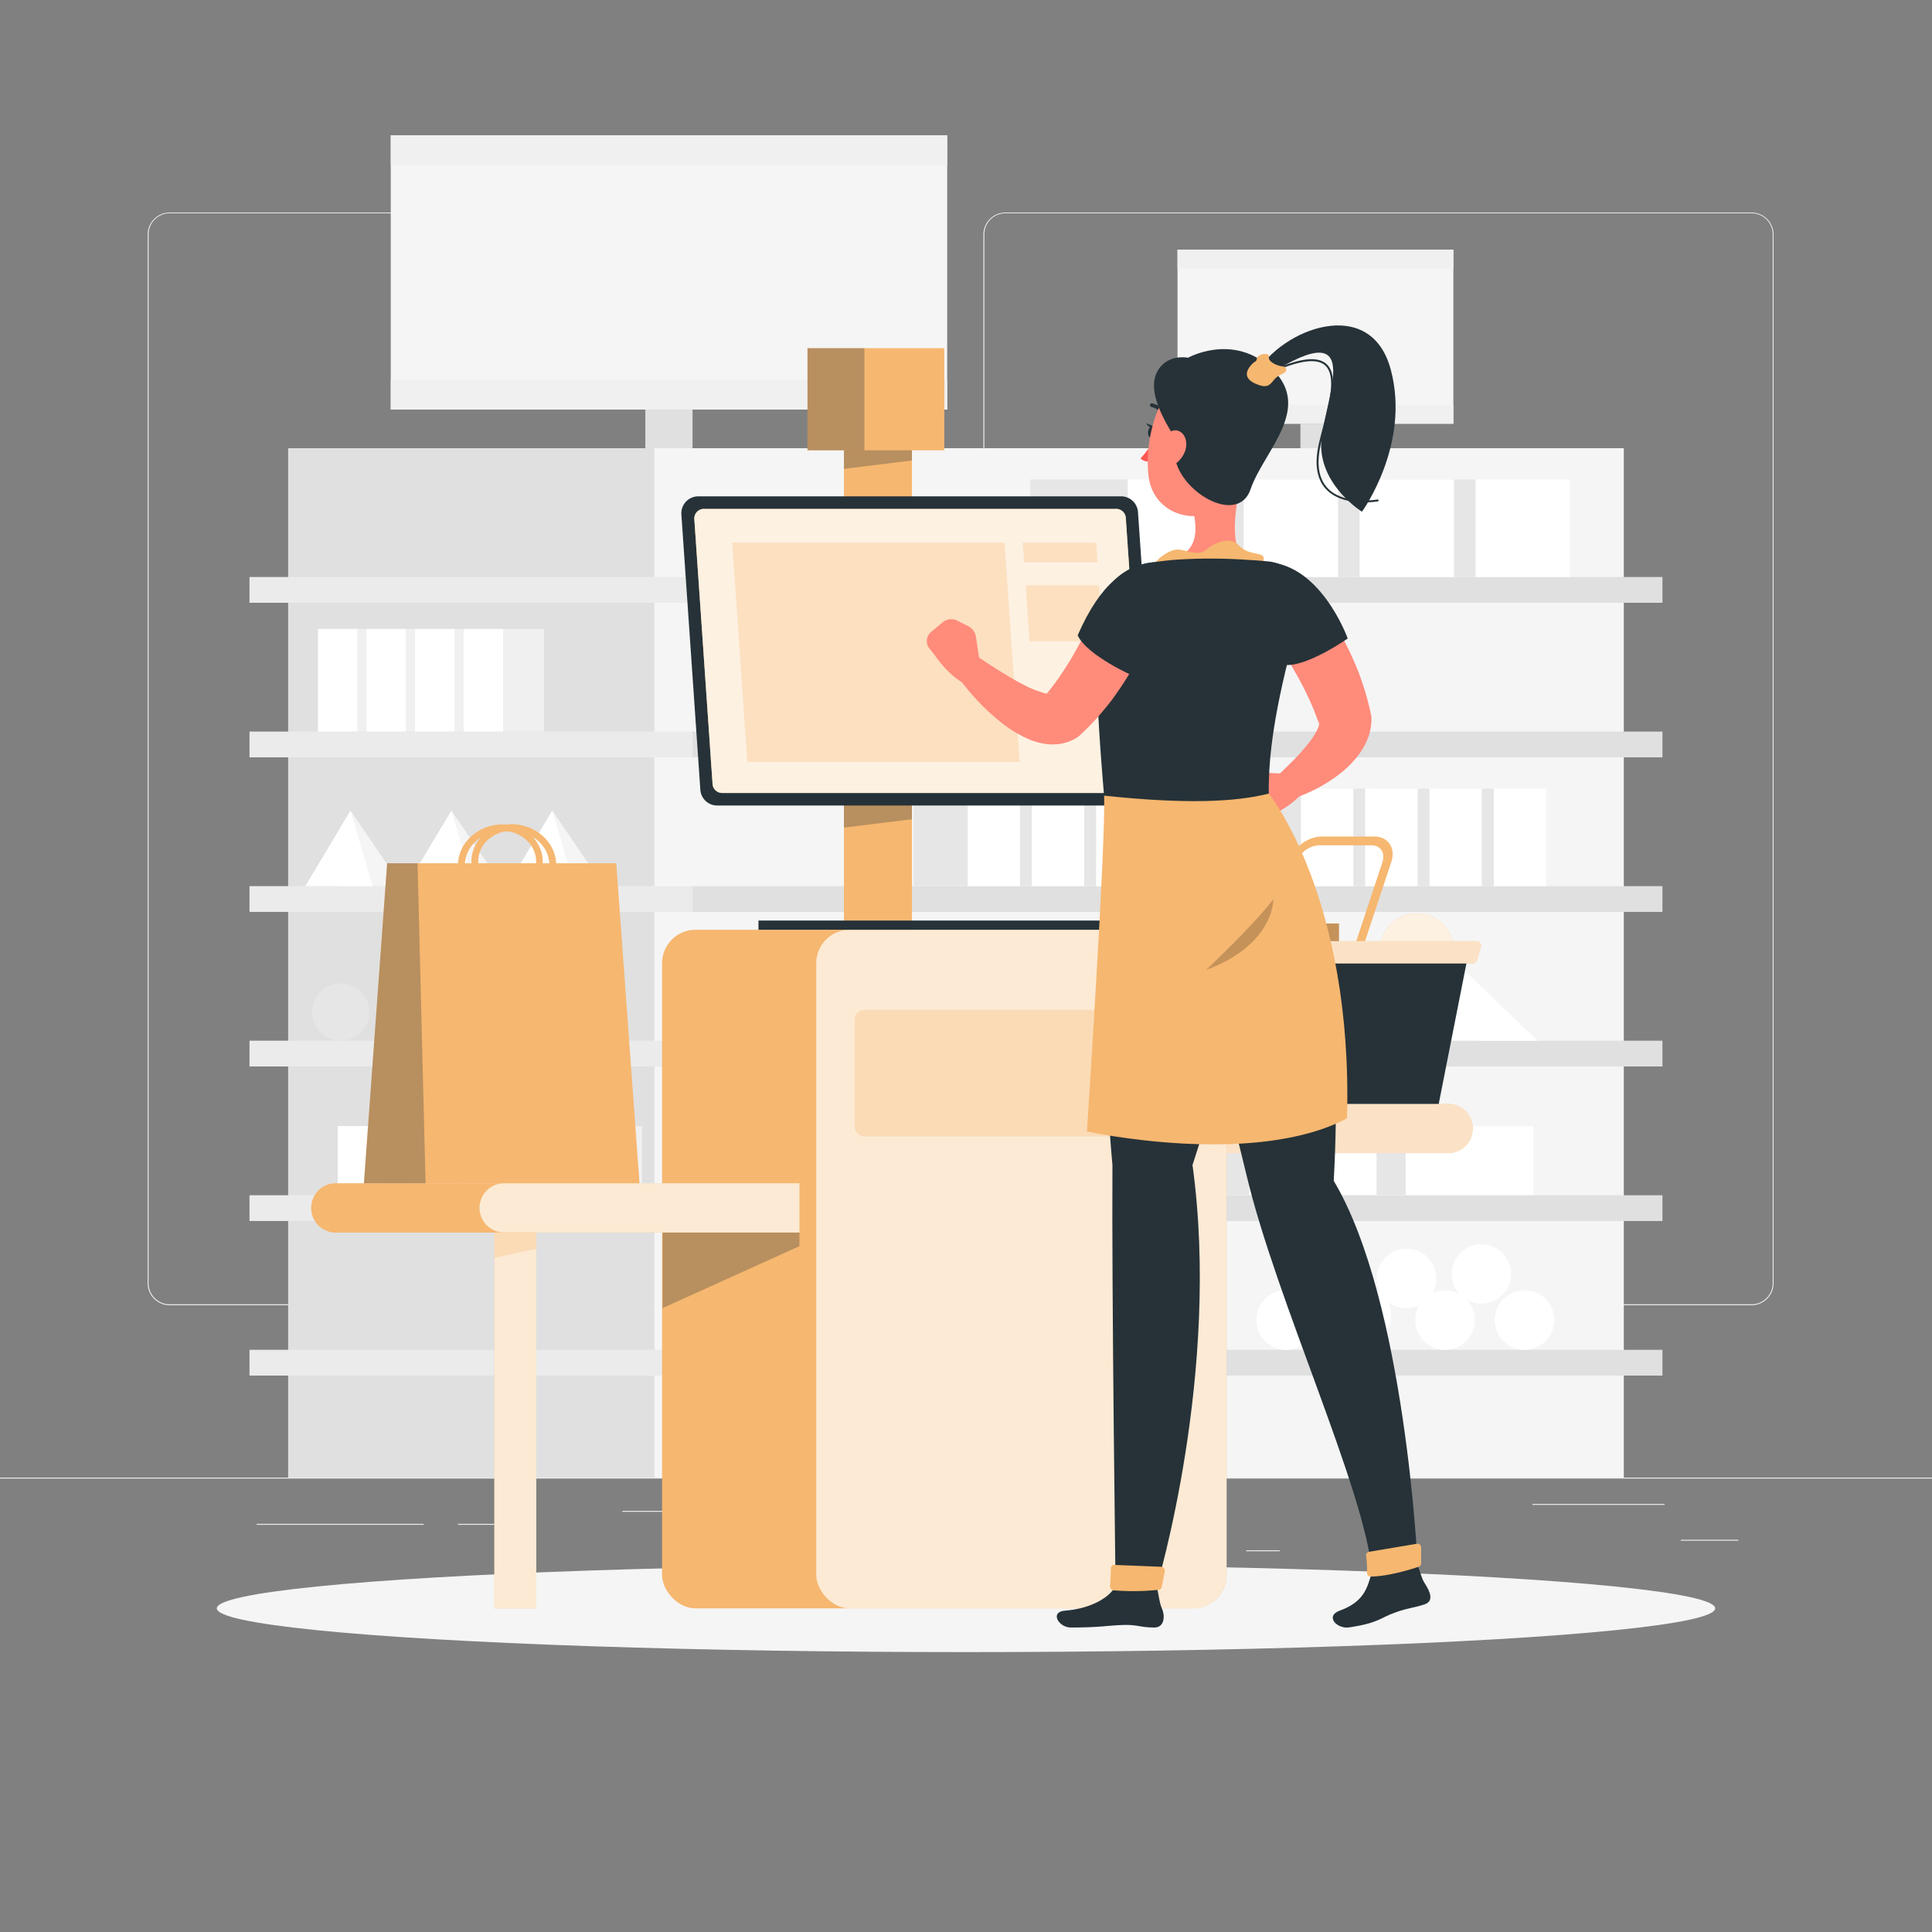 <svg xmlns="http://www.w3.org/2000/svg" viewBox="0 0 500 500"><rect x="0" y="0" width="500" height="500" fill="#808080" stroke="none"/><g id="freepik--background-complete--inject-9"><rect y="382.4" width="500" height="0.25" style="fill:#ebebeb"/><rect x="435" y="398.49" width="14.9" height="0.25" style="fill:#ebebeb"/><rect x="322.53" y="401.21" width="8.69" height="0.25" style="fill:#ebebeb"/><rect x="396.59" y="389.21" width="34.19" height="0.25" style="fill:#ebebeb"/><rect x="66.44" y="394.37" width="43.19" height="0.25" style="fill:#ebebeb"/><rect x="118.53" y="394.37" width="15.58" height="0.25" style="fill:#ebebeb"/><rect x="161.08" y="391.01" width="93.68" height="0.25" style="fill:#ebebeb"/><path d="M237,337.8H43.91a5.71,5.71,0,0,1-5.7-5.71V60.66A5.71,5.71,0,0,1,43.91,55H237a5.71,5.71,0,0,1,5.71,5.71V332.09A5.71,5.71,0,0,1,237,337.8ZM43.91,55.2a5.46,5.46,0,0,0-5.45,5.46V332.09a5.46,5.46,0,0,0,5.45,5.46H237a5.47,5.47,0,0,0,5.46-5.46V60.66A5.47,5.47,0,0,0,237,55.2Z" style="fill:#ebebeb"/><path d="M453.31,337.8H260.21a5.72,5.72,0,0,1-5.71-5.71V60.66A5.72,5.72,0,0,1,260.21,55h193.1A5.71,5.71,0,0,1,459,60.66V332.09A5.71,5.71,0,0,1,453.31,337.8ZM260.21,55.2a5.47,5.47,0,0,0-5.46,5.46V332.09a5.47,5.47,0,0,0,5.46,5.46h193.1a5.47,5.47,0,0,0,5.46-5.46V60.66a5.47,5.47,0,0,0-5.46-5.46Z" style="fill:#ebebeb"/><rect x="74.57" y="116" width="94.67" height="266.4" style="fill:#e0e0e0"/><rect x="169.24" y="116" width="251.01" height="266.4" transform="translate(589.48 498.4) rotate(180)" style="fill:#f5f5f5"/><rect x="64.57" y="149.33" width="114.67" height="6.67" style="fill:#ebebeb"/><rect x="179.24" y="149.33" width="251.01" height="6.67" transform="translate(609.48 305.33) rotate(180)" style="fill:#e0e0e0"/><rect x="64.57" y="189.33" width="114.67" height="6.67" style="fill:#ebebeb"/><rect x="179.24" y="189.33" width="251.01" height="6.67" transform="translate(609.48 385.33) rotate(180)" style="fill:#e0e0e0"/><rect x="64.57" y="229.33" width="114.67" height="6.67" style="fill:#ebebeb"/><rect x="179.24" y="229.33" width="251.01" height="6.67" transform="translate(609.48 465.33) rotate(180)" style="fill:#e0e0e0"/><rect x="64.57" y="269.33" width="114.67" height="6.67" style="fill:#ebebeb"/><rect x="179.24" y="269.33" width="251.01" height="6.67" transform="translate(609.48 545.33) rotate(180)" style="fill:#e0e0e0"/><rect x="64.57" y="309.33" width="114.67" height="6.67" style="fill:#ebebeb"/><rect x="179.24" y="309.33" width="251.01" height="6.67" transform="translate(609.48 625.33) rotate(180)" style="fill:#e0e0e0"/><rect x="64.57" y="349.33" width="114.67" height="6.67" style="fill:#ebebeb"/><rect x="179.24" y="349.33" width="251.01" height="6.67" transform="translate(609.48 705.33) rotate(180)" style="fill:#e0e0e0"/><rect x="101.13" y="35" width="144" height="71" style="fill:#f5f5f5"/><rect x="167.01" y="106" width="12.22" height="10" style="fill:#e0e0e0"/><rect x="101.13" y="98.28" width="144" height="7.72" style="fill:#f0f0f0"/><rect x="101.13" y="35" width="144" height="7.72" style="fill:#f0f0f0"/><rect x="304.74" y="64.6" width="71.39" height="45.06" style="fill:#f5f5f5"/><rect x="336.55" y="109.65" width="7.76" height="6.35" style="fill:#e0e0e0"/><rect x="304.74" y="104.76" width="71.39" height="4.9" style="fill:#f0f0f0"/><rect x="304.74" y="64.6" width="71.39" height="4.9" style="fill:#f0f0f0"/><rect x="356.63" y="124.08" width="25.25" height="25.25" style="fill:#e6e6e6"/><rect x="381.88" y="124.08" width="24.42" height="25.25" transform="translate(788.17 273.42) rotate(180)" style="fill:#fff"/><rect x="326.63" y="124.08" width="25.25" height="25.25" style="fill:#e6e6e6"/><rect x="351.88" y="124.08" width="24.42" height="25.25" transform="translate(728.17 273.42) rotate(180)" style="fill:#fff"/><rect x="296.63" y="124.08" width="25.25" height="25.25" style="fill:#e6e6e6"/><rect x="321.88" y="124.08" width="24.42" height="25.25" transform="translate(668.17 273.42) rotate(180)" style="fill:#fff"/><rect x="266.63" y="124.08" width="25.25" height="25.25" style="fill:#e6e6e6"/><rect x="291.88" y="124.08" width="24.42" height="25.25" transform="translate(608.17 273.42) rotate(180)" style="fill:#fff"/><rect x="92.52" y="162.77" width="10.58" height="26.56" transform="translate(195.61 352.11) rotate(180)" style="fill:#f0f0f0"/><rect x="82.29" y="162.77" width="10.23" height="26.56" style="fill:#fff"/><rect x="105.08" y="162.77" width="10.58" height="26.56" transform="translate(220.74 352.11) rotate(180)" style="fill:#f0f0f0"/><rect x="94.85" y="162.77" width="10.23" height="26.56" style="fill:#fff"/><rect x="117.65" y="162.77" width="10.58" height="26.56" transform="translate(245.87 352.11) rotate(180)" style="fill:#f0f0f0"/><rect x="107.42" y="162.77" width="10.23" height="26.56" style="fill:#fff"/><rect x="130.21" y="162.77" width="10.58" height="26.56" transform="translate(271.01 352.11) rotate(180)" style="fill:#f0f0f0"/><rect x="119.99" y="162.77" width="10.23" height="26.56" style="fill:#fff"/><rect x="101.17" y="291.44" width="14.24" height="17.89" transform="translate(216.58 600.78) rotate(180)" style="fill:#f0f0f0"/><rect x="87.4" y="291.44" width="13.77" height="17.89" style="fill:#fff"/><rect x="118.09" y="291.44" width="14.24" height="17.89" transform="translate(250.42 600.78) rotate(180)" style="fill:#f0f0f0"/><rect x="104.32" y="291.44" width="13.77" height="17.89" style="fill:#fff"/><rect x="135.01" y="291.44" width="14.24" height="17.89" transform="translate(284.26 600.78) rotate(180)" style="fill:#f0f0f0"/><rect x="121.24" y="291.44" width="13.77" height="17.89" style="fill:#fff"/><rect x="151.93" y="291.44" width="14.24" height="17.89" transform="translate(318.09 600.78) rotate(180)" style="fill:#f0f0f0"/><rect x="138.16" y="291.44" width="13.77" height="17.89" style="fill:#fff"/><rect x="372.6" y="204.08" width="13.99" height="25.25" style="fill:#e6e6e6"/><rect x="386.59" y="204.08" width="13.53" height="25.25" transform="translate(786.72 433.42) rotate(180)" style="fill:#fff"/><rect x="355.97" y="204.08" width="13.99" height="25.25" style="fill:#e6e6e6"/><rect x="369.97" y="204.08" width="13.53" height="25.25" transform="translate(753.46 433.42) rotate(180)" style="fill:#fff"/><rect x="339.34" y="204.08" width="13.99" height="25.25" style="fill:#e6e6e6"/><rect x="353.34" y="204.08" width="13.53" height="25.25" transform="translate(720.21 433.42) rotate(180)" style="fill:#fff"/><rect x="322.72" y="204.08" width="13.99" height="25.25" style="fill:#e6e6e6"/><rect x="336.71" y="204.08" width="13.53" height="25.25" transform="translate(686.96 433.42) rotate(180)" style="fill:#fff"/><rect x="286.34" y="204.08" width="13.99" height="25.25" style="fill:#e6e6e6"/><rect x="300.33" y="204.08" width="13.53" height="25.25" transform="translate(614.2 433.42) rotate(180)" style="fill:#fff"/><rect x="269.71" y="204.08" width="13.99" height="25.25" style="fill:#e6e6e6"/><rect x="283.71" y="204.08" width="13.53" height="25.25" transform="translate(580.95 433.42) rotate(180)" style="fill:#fff"/><rect x="253.09" y="204.08" width="13.99" height="25.25" style="fill:#e6e6e6"/><rect x="267.08" y="204.08" width="13.53" height="25.25" transform="translate(547.69 433.42) rotate(180)" style="fill:#fff"/><rect x="236.46" y="204.08" width="13.99" height="25.25" style="fill:#e6e6e6"/><rect x="250.45" y="204.08" width="13.53" height="25.25" transform="translate(514.44 433.42) rotate(180)" style="fill:#fff"/><rect x="329.69" y="291.45" width="34.1" height="17.83" style="fill:#e6e6e6"/><rect x="363.78" y="291.45" width="32.97" height="17.83" transform="translate(760.54 600.72) rotate(180)" style="fill:#fff"/><rect x="289.17" y="291.45" width="34.1" height="17.83" style="fill:#e6e6e6"/><rect x="323.27" y="291.45" width="32.97" height="17.83" transform="translate(679.52 600.72) rotate(180)" style="fill:#fff"/><rect x="248.66" y="291.45" width="34.1" height="17.83" style="fill:#e6e6e6"/><rect x="282.76" y="291.45" width="32.97" height="17.83" transform="translate(598.49 600.72) rotate(180)" style="fill:#fff"/><rect x="208.15" y="291.45" width="34.1" height="17.83" style="fill:#e6e6e6"/><rect x="242.25" y="291.45" width="32.97" height="17.83" transform="translate(517.47 600.72) rotate(180)" style="fill:#fff"/><circle cx="208.71" cy="178.08" r="11.25" style="fill:#e6e6e6"/><circle cx="238.71" cy="178.08" r="11.25" style="fill:#e6e6e6"/><circle cx="268.71" cy="178.08" r="11.25" style="fill:#e6e6e6"/><circle cx="298.71" cy="178.08" r="11.25" style="fill:#e6e6e6"/><circle cx="88.19" cy="261.92" r="7.42" transform="translate(-57.82 27.27) rotate(-13.28)" style="fill:#e6e6e6"/><circle cx="107.97" cy="261.92" r="7.42" transform="translate(-57.29 31.81) rotate(-13.28)" style="fill:#e6e6e6"/><circle cx="127.75" cy="261.92" r="7.42" transform="translate(-163.12 279.71) rotate(-67.5)" style="fill:#e6e6e6"/><circle cx="147.52" cy="261.92" r="7.42" transform="translate(-141.99 181.03) rotate(-45)" style="fill:#e6e6e6"/><circle cx="332.88" cy="341.63" r="7.71" transform="translate(-110.13 518.44) rotate(-67.5)" style="fill:#fff"/><circle cx="353.43" cy="341.63" r="7.71" transform="matrix(0.97, -0.23, 0.23, 0.97, -69.04, 90.34)" style="fill:#fff"/><circle cx="373.98" cy="341.63" r="7.71" transform="translate(-84.76 556.41) rotate(-67.5)" style="fill:#fff"/><circle cx="394.53" cy="341.63" r="7.71" transform="translate(-72.07 575.39) rotate(-67.5)" style="fill:#fff"/><circle cx="343.46" cy="330.87" r="7.71" transform="translate(-133.36 339.77) rotate(-45)" style="fill:#fff"/><circle cx="364.01" cy="330.87" r="7.71" transform="translate(-80.97 540.55) rotate(-67.5)" style="fill:#fff"/><circle cx="384.56" cy="330.87" r="7.71" transform="matrix(0.97, -0.23, 0.23, 0.97, -65.73, 97.2)" style="fill:#fff"/><circle cx="233.1" cy="341.63" r="7.71" transform="translate(-173.29 264.89) rotate(-45)" style="fill:#fff"/><circle cx="253.65" cy="341.63" r="7.71" transform="translate(-159.04 445.24) rotate(-67.5)" style="fill:#fff"/><circle cx="274.2" cy="341.63" r="7.71" transform="translate(-71.15 72.14) rotate(-13.28)" style="fill:#fff"/><circle cx="294.75" cy="341.63" r="7.71" transform="translate(-133.67 483.2) rotate(-67.5)" style="fill:#fff"/><circle cx="243.68" cy="330.87" r="7.71" transform="translate(-155.26 429.38) rotate(-67.5)" style="fill:#fff"/><circle cx="264.23" cy="330.87" r="7.71" transform="translate(-156.57 283.75) rotate(-45)" style="fill:#fff"/><circle cx="284.78" cy="330.87" r="7.71" transform="translate(-129.89 467.35) rotate(-67.5)" style="fill:#fff"/><polygon points="376.96 249.2 382.61 269.33 353.01 269.33 376.96 249.2" style="fill:#e0e0e0"/><polygon points="376.96 249.2 366.67 269.33 397.9 269.33 376.96 249.2" style="fill:#fff"/><polygon points="330.15 249.2 335.8 269.33 306.19 269.33 330.15 249.2" style="fill:#e0e0e0"/><polygon points="330.15 249.2 319.86 269.33 351.09 269.33 330.15 249.2" style="fill:#fff"/><polygon points="283.33 249.2 288.99 269.33 259.38 269.33 283.33 249.2" style="fill:#e0e0e0"/><polygon points="283.33 249.2 273.04 269.33 304.28 269.33 283.33 249.2" style="fill:#fff"/><polygon points="90.7 209.78 87.55 229.33 104.06 229.33 90.7 209.78" style="fill:#f5f5f5"/><polygon points="90.7 209.78 96.44 229.33 79.02 229.33 90.7 209.78" style="fill:#fff"/><polygon points="116.81 209.78 113.66 229.33 130.17 229.33 116.81 209.78" style="fill:#f5f5f5"/><polygon points="116.81 209.78 122.55 229.33 105.13 229.33 116.81 209.78" style="fill:#fff"/><polygon points="142.92 209.78 139.76 229.33 156.28 229.33 142.92 209.78" style="fill:#f5f5f5"/><polygon points="142.92 209.78 148.66 229.33 131.24 229.33 142.92 209.78" style="fill:#fff"/><polygon points="236.52 249.2 242.17 269.33 212.57 269.33 236.52 249.2" style="fill:#e0e0e0"/><polygon points="236.52 249.2 226.23 269.33 257.47 269.33 236.52 249.2" style="fill:#fff"/></g><g id="freepik--Shadow--inject-9"><ellipse id="freepik--path--inject-9" cx="250" cy="416.24" rx="193.89" ry="11.32" style="fill:#f5f5f5"/></g><g id="freepik--cash-register--inject-9"><path d="M292,285.69h82.79a6.37,6.37,0,0,1,6.37,6.37h0a6.37,6.37,0,0,1-6.37,6.37H292Z" style="fill:#F6B770"/><path d="M292,285.69h82.79a6.37,6.37,0,0,1,6.37,6.37h0a6.37,6.37,0,0,1-6.37,6.37H292Z" style="fill:#fff;opacity:0.6"/><circle cx="366.68" cy="245.97" r="9.57" transform="translate(43.05 546.33) rotate(-76.72)" style="fill:#F6B770"/><circle cx="366.68" cy="245.97" r="9.57" transform="translate(43.05 546.33) rotate(-76.72)" style="fill:#fff;opacity:0.8"/><polygon points="300.81 247.25 379.92 247.25 372.34 285.69 308.38 285.69 300.81 247.25" style="fill:#263238"/><path d="M298.6,243.56h83.52a1.18,1.18,0,0,1,1.14,1.51l-1,3.41a1.19,1.19,0,0,1-1.14.85H299.59a1.19,1.19,0,0,1-1.14-.85l-1-3.41A1.18,1.18,0,0,1,298.6,243.56Z" style="fill:#F6B770"/><path d="M298.6,243.56h83.52a1.18,1.18,0,0,1,1.14,1.51l-1,3.41a1.19,1.19,0,0,1-1.14.85H299.59a1.19,1.19,0,0,1-1.14-.85l-1-3.41A1.18,1.18,0,0,1,298.6,243.56Z" style="fill:#fff;opacity:0.6"/><rect x="308.53" y="239" width="38" height="4.56" style="fill:#F6B770"/><rect x="308.53" y="239" width="38" height="4.56" style="opacity:0.2"/><path d="M330.36,251.88a1.23,1.23,0,0,1-1.33.84c-3-.51-4.48-3.24-3.39-6.53l7.65-23.09c1.21-3.65,5.16-6.61,8.8-6.61h13.55c3.64,0,5.62,3,4.42,6.61l-6.79,20.46H351l6.78-20.46c.8-2.39-.5-4.34-2.89-4.34H341.34a6.61,6.61,0,0,0-5.78,4.34l-7.65,23.09c-.65,1.95.1,3.61,1.69,4.15a1.21,1.21,0,0,1,.76,1.54Z" style="fill:#F6B770"/><rect x="171.34" y="240.62" width="146.1" height="175.62" rx="8.65" style="fill:#F6B770"/><path d="M206.9,306.22H86.9a6.38,6.38,0,0,0-6.37,6.38h0A6.37,6.37,0,0,0,86.9,319h120Z" style="fill:#F6B770"/><polygon points="206.9 322.5 171.49 338.53 171.49 318.96 206.9 318.96 206.9 322.5" style="fill:#263238;opacity:0.3"/><path d="M206.9,306.22H130.47a6.38,6.38,0,0,0-6.37,6.38h0a6.38,6.38,0,0,0,6.37,6.37H206.9Z" style="fill:#fff;opacity:0.7"/><rect x="211.24" y="240.62" width="106.2" height="175.62" rx="8.65" style="fill:#fff;opacity:0.7"/><rect x="127.94" y="318.97" width="10.85" height="97.27" style="fill:#F6B770"/><rect x="127.94" y="318.97" width="10.85" height="97.27" style="fill:#fff;opacity:0.7"/><polygon points="138.79 323.19 127.94 325.54 127.94 318.96 138.79 318.96 138.79 323.19" style="fill:#F6B770;opacity:0.3"/><rect x="221.18" y="261.38" width="86.31" height="32.73" rx="2.47" style="fill:#F6B770;opacity:0.3"/><polygon points="159.49 223.41 100.19 223.41 94.18 306.23 165.5 306.23 159.49 223.41" style="fill:#F6B770"/><polygon points="108.06 223.41 100.19 223.41 94.18 306.23 110.14 306.23 108.06 223.41" style="fill:#263238;opacity:0.3"/><path d="M133.45,233.51c-5.54,0-10.5-3.89-11.33-9.07a9.19,9.19,0,0,1,1.84-7.15,10.64,10.64,0,0,1,7.47-3.93c5.95-.54,11.51,3.51,12.39,9a9.21,9.21,0,0,1-1.85,7.16,10.6,10.6,0,0,1-7.46,3.93C134.15,233.49,133.8,233.51,133.45,233.51Zm-.95-18.44c-.3,0-.61,0-.91,0a8.91,8.91,0,0,0-6.24,3.26,7.46,7.46,0,0,0-1.49,5.8c.73,4.61,5.44,8,10.49,7.54a8.91,8.91,0,0,0,6.24-3.26,7.46,7.46,0,0,0,1.49-5.8C141.39,218.32,137.19,215.07,132.5,215.07Z" style="fill:#F6B770"/><path d="M129,233.51c-.35,0-.7,0-1.06,0a10.6,10.6,0,0,1-7.46-3.93,9.16,9.16,0,0,1-1.84-7.16c.87-5.5,6.43-9.55,12.38-9a10.62,10.62,0,0,1,7.47,3.93,9.15,9.15,0,0,1,1.84,7.15C139.47,229.62,134.5,233.51,129,233.51Zm1-18.44c-4.7,0-8.9,3.25-9.59,7.58a7.46,7.46,0,0,0,1.49,5.8,8.91,8.91,0,0,0,6.24,3.26c5.05.45,9.76-2.93,10.5-7.54a7.42,7.42,0,0,0-1.5-5.8,8.89,8.89,0,0,0-6.23-3.26C130.52,215.08,130.22,215.07,129.92,215.07Z" style="fill:#F6B770"/><rect x="218.41" y="110.56" width="17.6" height="130.07" style="fill:#F6B770"/><polygon points="236.01 180.2 218.41 180.2 218.41 214.19 236.01 212.02 236.01 180.2" style="fill:#263238;opacity:0.3"/><polygon points="236.01 111.45 218.41 111.45 218.41 121.34 236.01 119.17 236.01 111.45" style="fill:#263238;opacity:0.3"/><path d="M181.25,204.39l-4.91-71.25a4.39,4.39,0,0,1,4.38-4.69H290.13a4.38,4.38,0,0,1,4.38,4.08l4.9,71.25a4.38,4.38,0,0,1-4.38,4.69H185.62A4.37,4.37,0,0,1,181.25,204.39Z" style="fill:#263238"/><path d="M288.87,131.7H182.16a2.48,2.48,0,0,0-2.47,2.65l4.72,68.56a2.48,2.48,0,0,0,2.47,2.31H293.59a2.48,2.48,0,0,0,2.48-2.65L291.35,134A2.48,2.48,0,0,0,288.87,131.7Z" style="fill:#F6B770"/><path d="M288.87,131.7H182.16a2.48,2.48,0,0,0-2.47,2.65l4.72,68.56a2.48,2.48,0,0,0,2.47,2.31H293.59a2.48,2.48,0,0,0,2.48-2.65L291.35,134A2.48,2.48,0,0,0,288.87,131.7Z" style="fill:#fff;opacity:0.8"/><rect x="196.29" y="238.24" width="93.66" height="2.38" style="fill:#263238"/><polygon points="263.88 197.19 193.4 197.19 189.49 140.43 259.97 140.43 263.88 197.19" style="fill:#F6B770;opacity:0.3"/><polygon points="284.03 145.51 265.04 145.51 264.69 140.43 283.68 140.43 284.03 145.51" style="fill:#F6B770;opacity:0.3"/><polygon points="285.43 165.98 266.44 165.98 265.45 151.5 284.44 151.5 285.43 165.98" style="fill:#F6B770;opacity:0.3"/><rect x="208.98" y="90.11" width="35.41" height="26.43" style="fill:#F6B770"/><rect x="208.98" y="90.11" width="14.73" height="26.43" style="fill:#263238;opacity:0.3"/></g><g id="freepik--Character--inject-9"><path d="M320.8,203.81l1.95-2.49a3.67,3.67,0,0,1,3.07-1.4l5.56.25a6.91,6.91,0,0,1,5.46,3.15l.74,1.16c-3,4.35-9.37,6.87-9.37,6.87l-1.74.92a3.06,3.06,0,0,1-4.19-1.19l-1.87-3.44A3.52,3.52,0,0,1,320.8,203.81Z" style="fill:#ff8b7b"/><path d="M340.15,153.94c.58.71,1,1.21,1.42,1.81s.84,1.15,1.25,1.72c.82,1.16,1.57,2.34,2.32,3.52a83.56,83.56,0,0,1,4,7.38c.62,1.26,1.18,2.56,1.75,3.86s1.05,2.63,1.51,4a64.47,64.47,0,0,1,2.32,8.33l.11.46a4.47,4.47,0,0,1,.1,1,14.31,14.31,0,0,1-1,5.22,18.59,18.59,0,0,1-2.15,3.89,26.29,26.29,0,0,1-5.18,5.24,39.5,39.5,0,0,1-5.58,3.58,40.46,40.46,0,0,1-6,2.59,3.77,3.77,0,0,1-3.87-6.25l.25-.24c1.23-1.23,2.65-2.56,3.88-3.86a46.89,46.89,0,0,0,3.44-3.95,18,18,0,0,0,2.35-3.75c.5-1.12.44-2,.29-2l.21,1.42c-.75-2.16-1.55-4.3-2.52-6.43s-2-4.22-3.16-6.3-2.35-4.12-3.64-6.12c-.64-1-1.3-2-2-3l-1-1.44-.92-1.3-.24-.34a7.5,7.5,0,0,1,11.94-9.05Z" style="fill:#ff8b7b"/><path d="M326.43,145.46c-2.82,6.4-2.64,14.39,6,26.61,5.74.63,16.36-6.83,16.36-6.83S341.5,144.79,326.43,145.46Z" style="fill:#263238"/><path d="M321.62,123.21c-1.67,6.2-3.73,17.56.29,21.69,0,0-5.87-.88-18.33,6.83-3.61-5.18-.93-6.83-.93-6.83,7-1.65,7.24-6.77,6.39-11.59Z" style="fill:#ff8b7b"/><path d="M296.26,149.51c1.85-4,6.21-7.81,9.22-7.24s4.84,1.51,6.62,0,6.18-3.71,8.42-1.22c3.15,3.48,7.92,1,6.12,4.81C324.7,150,296.26,149.51,296.26,149.51Z" style="fill:#F6B770"/><path d="M299.09,111.83c-.12.85-.66,1.51-1.2,1.47s-.88-.76-.76-1.61.66-1.5,1.2-1.46S299.22,111,299.09,111.83Z" style="fill:#263238"/><path d="M298.56,110.29l-1.9-.73S297.45,111.22,298.56,110.29Z" style="fill:#263238"/><path d="M298.91,113.43a25,25,0,0,1-3.74,5.19c.95,1.12,2.88.78,2.88.78Z" style="fill:#ff5652"/><path d="M297.68,105.09a.5.5,0,0,1-.06-.36.51.51,0,0,1,.62-.33,5.2,5.2,0,0,1,3.6,2.92.44.44,0,0,1-.31.6.54.54,0,0,1-.65-.31,4.17,4.17,0,0,0-2.88-2.28A.56.56,0,0,1,297.68,105.09Z" style="fill:#263238"/><path d="M326.92,110.77c-1.89,10-2.47,14.27-8.18,19.07-8.59,7.23-20.4,3.41-21.52-6.8-1-9.18,2.23-24,12.54-27.31A13,13,0,0,1,326.92,110.77Z" style="fill:#ff8b7b"/><path d="M304.5,114c-3.62-5.67-7.54-12.75-5.08-17.67s8.05-3.75,8.05-3.75S318.3,86.5,328,94.42c12.86,10.53-.93,22.12-4.34,32.16C319.89,137.63,300.45,124.25,304.5,114Z" style="fill:#263238"/><path d="M359.92,95.62c-5.23-19.45-28.17-10.51-34.84,1l2.72.71c27.37-17.66,13.89,7.87,14.12,18.28s10.55,16.82,10.55,16.82S365.14,115.06,359.92,95.62Z" style="fill:#263238"/><path d="M353,130c-2.92,0-7-.55-9.66-3.24-2.4-2.43-3.15-6.14-2.21-11,.3-1.54.78-3.35,1.28-5.26,1.58-6,3.55-13.38.45-16-2.18-1.85-6.77-1.2-13.65,1.91a.24.24,0,0,1-.33-.12.25.25,0,0,1,.13-.33c7.16-3.25,11.8-3.85,14.17-1.84,3.34,2.82,1.42,10.09-.28,16.51-.51,1.9-1,3.7-1.28,5.23-.9,4.72-.2,8.28,2.08,10.59,4.25,4.3,12.69,2.84,12.78,2.82a.25.25,0,1,1,.08.5A22.94,22.94,0,0,1,353,130Z" style="fill:#263238"/><path d="M328.39,92.34c.25-1.27-2.95-.74-3.1.39s-.57.5-1.82,2.15-1.42,3.59,2.68,4.87c2.6.81,3-1.19,4.33-2.19.73-.54,1.55-.82,2.08-1.23a.83.83,0,0,0-.42-1.48C330.46,94.71,328.13,93.59,328.39,92.34Z" style="fill:#F6B770"/><path d="M306.34,117.56a7,7,0,0,1-4.42,3.54c-2.35.52-3.24-2.19-2.35-4.83.8-2.36,3-5.49,5.24-4.81S307.61,115.27,306.34,117.56Z" style="fill:#ff8b7b"/><path d="M349.13,421.17c7.77-1.16,7.92-2.45,12.09-3.91,3.57-1.26,4.57-1.08,7.45-2.05,2.41-.81,1.59-3.1,0-5.54-.79-1.22-.91-2.38-1.78-4.55l-11.81,1.75c-1.14,3.3-1.55,7.52-8.29,9.93C342.78,418.24,346,421.63,349.13,421.17Z" style="fill:#263238"/><path d="M277.11,421.2c7.73,0,9.21-.51,13.56-.66,3.72-.13,4.33.66,8.1.66,2.5,0,2.85-2.82,1.93-4.93-.71-1.64-.82-3.61-1.34-5.74H288.71c-1.92,3.37-7.16,5.87-13,6.29C271.51,417.13,274,421.2,277.11,421.2Z" style="fill:#263238"/><path d="M286.14,210.63s-1.54,55.58,1.76,90.88c-.21,33.13.81,109,.81,109,.26,1.69,9.14,1,10.65,0,0,0,16.65-55.27,9.26-109,18.49-56.06,14.5-90.88,14.5-90.88Z" style="fill:#263238"/><path d="M297.23,210.63s18.06,62.73,25.38,93.54c7.7,32.35,30.58,81.26,32.48,102.7,2,.79,8.39-.09,11.81-1.75,0,0-3.13-68.37-21.73-99.52,4.2-76.64-16.6-95-16.6-95Z" style="fill:#263238"/><path d="M353.55,402.58a31.15,31.15,0,0,1,.23,4.43.93.93,0,0,0,.93,1c4.42,0,10.53-1.88,12.46-2.54a.9.9,0,0,0,.62-.85l0-4.19a.93.93,0,0,0-1.08-.91l-12.44,2.09A.9.9,0,0,0,353.55,402.58Z" style="fill:#F6B770"/><path d="M287.49,405.86c0,1.15-.1,3.2-.21,4.71a1,1,0,0,0,.85,1,63.24,63.24,0,0,0,11.75-.13.86.86,0,0,0,.77-.7l.8-4.13a1,1,0,0,0-.91-1.13L288.4,405A.86.86,0,0,0,287.49,405.86Z" style="fill:#F6B770"/><path d="M283.74,160.68a190.58,190.58,0,0,0,.28,19.41c.33,8.43.91,16.72,2.12,30.54h42.43c-.85-11.95.54-25.57,8.16-52.46a9.9,9.9,0,0,0-8.46-12.87c-1.68-.17-3.47-.31-5.3-.4a135.92,135.92,0,0,0-19.26,0c-2.1.19-4.27.46-6.34.75A16,16,0,0,0,283.74,160.68Z" style="fill:#263238"/><path d="M328.36,205.38c-8.49,2.17-21.41,2.79-42.62.53.51,11.25-4.44,86.9-4.44,86.9s43,9.45,67.31-3.38C350.18,232.26,328.36,205.38,328.36,205.38Z" style="fill:#F6B770"/><path d="M312.13,251s11.67-10.87,17.43-18.29C329.1,240.49,322.15,247.47,312.13,251Z" style="opacity:0.2"/><path d="M247.75,160.62l2.82,1.43a3.68,3.68,0,0,1,2,2.74l.83,5.5a6.86,6.86,0,0,1-2,6l-1,1c-4.84-2.06-8.56-7.85-8.56-7.85l-1.24-1.53a3.06,3.06,0,0,1,.35-4.35l3-2.5A3.52,3.52,0,0,1,247.75,160.62Z" style="fill:#ff8b7b"/><path d="M298.4,161.62c-.31.86-.54,1.46-.81,2.15s-.56,1.31-.84,2c-.56,1.3-1.18,2.55-1.81,3.8a77.75,77.75,0,0,1-4.22,7.28c-.76,1.18-1.57,2.34-2.39,3.49s-1.7,2.27-2.63,3.36a62.67,62.67,0,0,1-5.92,6.3l-.28.27a5.1,5.1,0,0,1-.83.64,11.43,11.43,0,0,1-4,1.54,12.6,12.6,0,0,1-3.58.14,18.08,18.08,0,0,1-5.26-1.46,33,33,0,0,1-7.23-4.55,57.38,57.38,0,0,1-5.66-5.3,60.53,60.53,0,0,1-4.87-5.86,3.76,3.76,0,0,1,5.1-5.36l.17.11c1.86,1.21,3.83,2.53,5.75,3.71s3.86,2.33,5.76,3.3a26.3,26.3,0,0,0,5.36,2.17,4.07,4.07,0,0,0,1.67.16c.13,0,.12-.1,0-.1a1.56,1.56,0,0,0-.68.18l-1.1.92c1.46-1.76,2.88-3.56,4.19-5.49s2.58-3.91,3.75-6,2.31-4.15,3.36-6.29c.53-1.06,1-2.14,1.53-3.21l.71-1.6.64-1.45.17-.38a7.5,7.5,0,0,1,13.93,5.53Z" style="fill:#ff8b7b"/><path d="M298.54,145.49c-6.93.9-13.67,5.2-19.64,18.94,2.44,5.24,14.32,10.47,14.32,10.47S306.92,158,298.54,145.49Z" style="fill:#263238"/></g></svg>